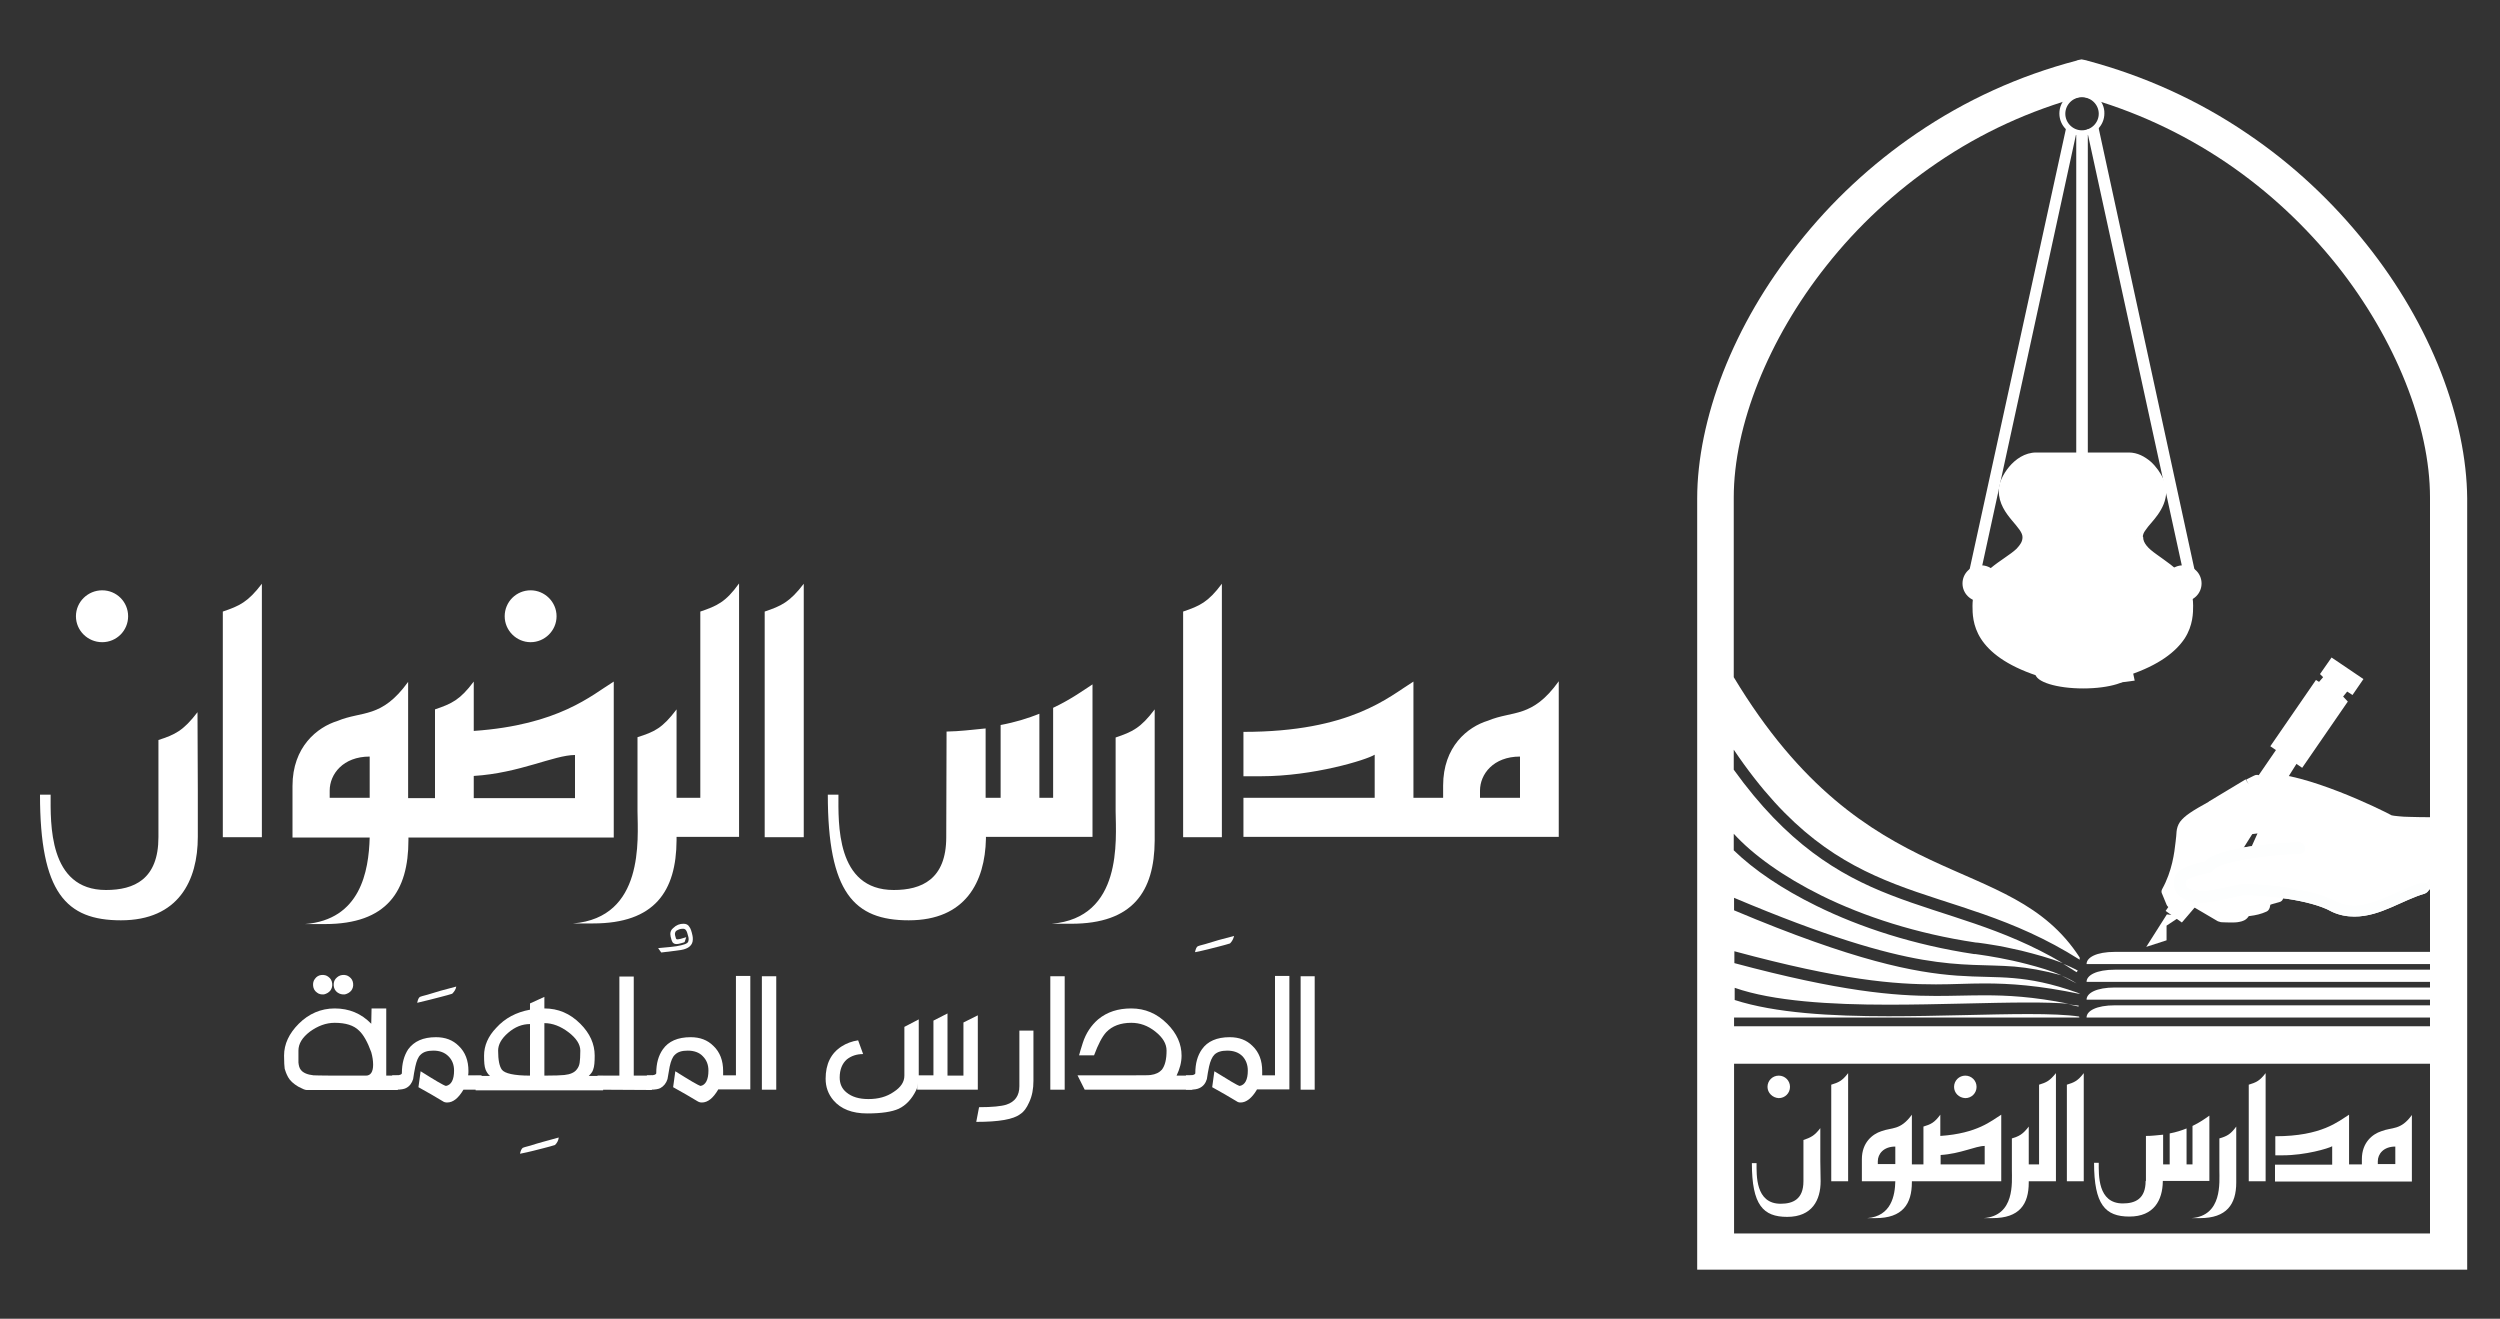 <?xml version="1.0" encoding="utf-8"?>
<!-- Generator: Adobe Illustrator 23.0.2, SVG Export Plug-In . SVG Version: 6.00 Build 0)  -->
<svg version="1.1" id="Layer_1" xmlns="http://www.w3.org/2000/svg" xmlns:xlink="http://www.w3.org/1999/xlink" x="0px" y="0px"
	 viewBox="0 0 800 422" style="enable-background:new 0 0 800 422;" xml:space="preserve">
<rect x="0" y="0" width="800" height="422" fill="#333333" stroke="none"/>
<style type="text/css">
	.st0{fill:#FFFFFF;}
	.st1{fill:#666769;}
	.st2{fill:#808285;}
	.st3{fill:#FDFEFE;}
</style>
<g>
	<g>
		<g>
			<path class="st0" d="M719.6,251l-11.8,7.1c-10.7,6-9.2,6.2-9.8,11.4c-0.4,3.5-1.2,9.6-4.5,15.8l1.4,3.4l3.4,0.2l9.9-13l-0.4-7.3
				l8.6-3.2l5.7-15.7L719.6,251z"/>
			<path class="st0" d="M719.6,251l-1-1.6l-11.8,7.1l1,1.6l-0.9-1.6c-5.4,3-7.8,4.5-9.3,6.5c-0.7,1-1,2.1-1.1,3.1
				c-0.1,1-0.1,1.9-0.3,3.2v0c-0.4,3.6-1.1,9.4-4.3,15.2c-0.3,0.5-0.3,1.1,0,1.6l1.4,3.4c0.2,0.6,0.9,1.1,1.6,1.1l3.3,0.3
				c0.6,0,1.3-0.3,1.6-0.8l10-13c0.3-0.3,0.4-0.8,0.4-1.2l-0.4-6l7.3-2.7c0.5-0.2,0.9-0.6,1.1-1.1l5.7-15.7c0.3-0.7,0-1.5-0.5-2
				c-0.6-0.5-1.4-0.6-2.1-0.2l-2.4,1.2l-0.1,0.1L719.6,251l0.9,1.6l2.4-1.2l-0.9-1.7l-1.7-0.6l-5.4,14.9l-7.8,2.9
				c-0.8,0.3-1.3,1-1.2,1.9l0.4,6.6l-8.9,11.7l-1.2-0.1l-1-2.3l-1.7,0.7l1.6,0.9c3.6-6.5,4.3-12.9,4.8-16.4l0,0
				c0.2-1.4,0.2-2.4,0.3-3.1c0.1-0.5,0.2-0.8,0.3-1.1c0.2-0.5,0.7-1,2-2c1.3-0.9,3.3-2.1,6.3-3.8l0,0l11.8-7.1L719.6,251l0.9,1.6
				L719.6,251z"/>
			<polygon class="st0" points="693.4,292.6 686.8,303 693.3,300.9 693.3,296.2 698,293.1 			"/>
			<polygon class="st0" points="751.1,221.3 752.8,222.4 756.3,217.3 746.1,210.4 742.4,215.7 743.4,216.7 742.1,218.2 741.1,217.6 
				726.5,238.8 736.7,245.7 751.3,224.5 749.8,222.9 			"/>
			<polygon class="st0" points="724.2,288.2 728.9,287 726.6,284.2 726.1,277.9 714.4,283.3 			"/>
			<path class="st0" d="M724.2,288.2l0.4,1.8l4.7-1.3c0.6-0.1,1.2-0.6,1.3-1.2c0.2-0.6,0-1.3-0.3-1.7l-1.9-2.4l-0.4-5.7
				c-0.1-0.6-0.4-1.1-0.9-1.5c-0.5-0.3-1.2-0.3-1.7-0.1l-11.7,5.4c-0.6,0.3-1.1,0.9-1.1,1.7c0,0.7,0.4,1.3,1,1.7l9.8,4.9
				c0.4,0.2,0.9,0.3,1.3,0.1L724.2,288.2l0.8-1.6l-6.4-3.2l5.8-2.7l0.3,3.6c0,0.4,0.2,0.7,0.4,1l0.5,0.6l-2,0.5L724.2,288.2l0.8-1.6
				L724.2,288.2z"/>
			<path class="st0" d="M724.9,282.8c1,2.1-0.4,7.3-0.4,7.3c-2.6,1.3-7.4,1.6-7.4,1.6l-9.9-7l7.2-6.2L724.9,282.8z"/>
			<path class="st0" d="M724.9,282.8l-1.7,0.8c0,0.1,0.2,0.7,0.2,1.3c0,1-0.2,2.2-0.3,3.1c-0.1,0.5-0.2,0.9-0.2,1.2l-0.1,0.4
				l1.8,0.4l-0.8-1.6c-0.9,0.5-2.7,0.9-4.1,1.1c-0.7,0.1-1.4,0.2-1.8,0.2c-0.5,0-0.7,0.1-0.7,0.1l0.1,1.8l1.1-1.5l-8-5.6l4.6-3.9
				l9.4,3.9L724.9,282.8l-1.7,0.8L724.9,282.8l0.7-1.7l-10.5-4.3c-0.7-0.3-1.4-0.2-1.9,0.3l-7.3,6.2c-0.5,0.3-0.7,0.9-0.6,1.5
				c0,0.6,0.3,1.1,0.8,1.4l9.9,6.9c0.4,0.2,0.8,0.4,1.2,0.3c0,0,1.3-0.1,2.9-0.3c1.6-0.2,3.5-0.6,5.2-1.4c0.5-0.2,0.8-0.7,1-1.2
				c0-0.1,0.8-3,0.8-5.6c0-1-0.1-1.9-0.5-2.9c-0.2-0.4-0.5-0.7-1-0.9L724.9,282.8z"/>
			<path class="st0" d="M723.2,286.6c-1.3,1-2.4,2.8-2.1,4.3"/>
			<path class="st0" d="M722,285.1c-1.5,1.2-2.8,3-2.9,5.3l0,0.8c0.2,1,1.1,1.7,2.2,1.5c1-0.2,1.7-1.1,1.5-2.1l0-0.2
				c-0.1-0.6,0.7-1.9,1.4-2.4c0.8-0.7,1-1.8,0.3-2.6C724,284.6,722.9,284.5,722,285.1z"/>
			<path class="st0" d="M716.5,283.5c4.8,2.4,2.1,8,1.4,8.8c-1,1.6-5.9,1-7.2,1l-9.8-5.7l3.2-7.1L716.5,283.5z"/>
			<path class="st0" d="M716.5,283.5l-0.8,1.7c0.7,0.4,1.1,0.8,1.3,1.2c0.3,0.4,0.4,1,0.4,1.5c0,0.7-0.2,1.5-0.4,2.1l-0.3,0.8
				l-0.2,0.2l0,0.1l0.2,0.1l-0.2-0.1v0l0.2,0.1l-0.2-0.1l-0.2,0.2l0.5,0.3l-0.4-0.4l-0.1,0.2l0.5,0.3l-0.4-0.4l0.1,0.1l-0.1-0.1l0,0
				l0.1,0.1l-0.1-0.1c0,0-0.4,0.2-0.9,0.2c-0.5,0.1-1.2,0.1-1.9,0.1c-1.2,0-2.3-0.1-3-0.1v1.8l0.9-1.6l-8.3-4.9l1.9-4.2l10.8,2.6
				L716.5,283.5l-0.8,1.7L716.5,283.5l0.4-1.8l-12.4-3c-0.9-0.2-1.8,0.2-2.1,1l-3.2,7.1c-0.4,0.9-0.1,1.8,0.8,2.3l9.7,5.7l1,0.3
				c0.4,0,1.6,0.1,3,0.1c1,0,2,0,2.9-0.2c1-0.2,2.1-0.5,2.9-1.7l-1.6-1l1.4,1.2c0.3-0.3,0.4-0.5,0.6-0.9c0.6-1,1.2-2.7,1.2-4.7
				c0-1-0.2-2.2-0.8-3.3c-0.6-1.1-1.6-2.1-3-2.7l-0.4-0.1L716.5,283.5z"/>
			<path class="st0" d="M782.8,276l-5.1-12.6c-3.1,0-10.7,0-12.9-0.6c-4.5-2.5-27.5-13.4-40.2-13.4l-5.7,16l6.5-0.9l-3.6,7.9
				c-7,0.9-14.2,2.5-15.4,4.9c-1.1,0-8.5,1.7-8.8,3.7c0,0-1.5,3.7,2.6,5.1c4.5,1.5,6.4,0.6,16.6-1.5c2.8-0.4,21.6,0.7,30.1,5.5
				c10.1,4.4,19.3-3.4,28.3-6l6.6-7.1l-1-0.4L782.8,276z"/>
			<path class="st0" d="M782.8,276l1.7-0.7l-5.1-12.6c-0.3-0.7-0.9-1.2-1.7-1.2c-1.5,0-4.2,0-6.7-0.1c-1.3,0-2.5-0.1-3.5-0.2
				c-1-0.1-1.9-0.2-2.2-0.3l-0.5,1.8l0.9-1.6c-2.4-1.3-9.3-4.7-17.3-7.8c-8-3.1-17-5.9-23.8-5.9c-0.8,0-1.5,0.5-1.7,1.2l-5.7,16
				c-0.2,0.6-0.1,1.3,0.3,1.8c0.4,0.5,1.1,0.7,1.7,0.7l3.2-0.4l-2.2,4.9l1.7,0.8l-0.2-1.8c-3.6,0.5-7.2,1.1-10.2,2
				c-1.5,0.4-2.8,0.9-3.9,1.5c-1.1,0.6-2.1,1.3-2.7,2.5l1.6,0.8v-1.8c-0.4,0-0.6,0-1,0.1c-1.2,0.2-3.2,0.7-5.1,1.4
				c-0.9,0.4-1.8,0.7-2.6,1.3c-0.4,0.3-0.7,0.5-1.1,0.9c-0.4,0.4-0.7,0.9-0.8,1.6l1.8,0.3l-1.7-0.7c-0.1,0.1-0.4,1-0.4,2.2
				c0,0.8,0.2,1.9,0.8,2.9c0.7,1,1.8,1.9,3.3,2.4h0c1.6,0.6,3.1,0.9,4.7,0.9c3,0,6.2-0.9,12.9-2.3l-0.4-1.8l0.3,1.8
				c0.1-0.1,0.7-0.1,1.4-0.1c2.6,0,7.8,0.3,13.2,1.1c5.4,0.8,11,2.2,14.3,4.1l0.2,0.1c2.4,1.1,4.8,1.5,7.1,1.5c4.3,0,8.2-1.4,11.9-3
				c3.7-1.6,7.3-3.4,10.5-4.3l0.9-0.5l6.6-7.1c0.4-0.4,0.5-1,0.4-1.6c-0.1-0.6-0.5-1.1-1.1-1.3l-1-0.4l-0.7,1.7l0.6,1.8l1.8-0.6
				c0.5-0.2,0.9-0.5,1-1c0.2-0.5,0.3-1,0.1-1.4L782.8,276l-0.6-1.7l-1.9,0.6c-0.7,0.3-1.2,0.9-1.2,1.7c0,0.7,0.4,1.5,1.1,1.7l1,0.4
				l0.7-1.7l-1.4-1.2l-6.6,7.1l1.4,1.3l-0.5-1.8c-3.8,1.1-7.4,3-11,4.5c-3.6,1.5-7.1,2.8-10.4,2.8c-1.8,0-3.7-0.4-5.6-1.2l-0.8,1.7
				l1-1.6c-4.1-2.3-9.9-3.7-15.5-4.6c-5.6-0.9-10.9-1.2-13.8-1.2c-0.8,0-1.4,0-1.9,0.1l-0.1,0c-6.7,1.4-9.9,2.2-12.1,2.2
				c-1.2,0-2.1-0.2-3.5-0.6h0c-0.9-0.3-1.2-0.6-1.4-0.9c-0.2-0.3-0.3-0.6-0.3-0.9l0.1-0.7l0-0.2l0,0l0.1-0.4l-0.8-0.1l0.7,0.4
				l0.1-0.3l-0.8-0.1l0.7,0.4l-0.2-0.2l0.2,0.2v0l-0.2-0.2l0.2,0.2l0.3-0.2c0.7-0.5,2.3-1.1,3.8-1.5c0.7-0.2,1.4-0.4,2-0.5l0.7-0.2
				h0.2l0.1,0l0-0.2v0.2h0l0-0.2v0.2c0.7,0,1.4-0.4,1.7-1c0,0,0.4-0.5,1.2-0.8c1.1-0.6,3-1.3,5.3-1.8c2.3-0.5,4.8-1,7.4-1.3
				c0.6-0.1,1.2-0.5,1.5-1.1l3.6-7.9c0.2-0.6,0.2-1.3-0.2-1.9c-0.4-0.5-1-0.8-1.7-0.7l-3.5,0.5l4.6-13.1l-1.7-0.6v1.8
				c5.9,0,14.7,2.6,22.5,5.6c7.8,3,14.6,6.3,16.8,7.6l0.5,0.2c0.8,0.2,1.7,0.3,2.9,0.4c3.3,0.3,8.2,0.2,10.5,0.2v-1.8l-1.7,0.7
				l5.1,12.6L782.8,276l-0.6-1.7L782.8,276z"/>
			<path class="st0" d="M716.8,285.9l-3.6-0.7c-0.9-0.2-1.9,0.4-2.2,1.3l-1.1,3.9c-0.3,1,0.3,2,1.3,2.3c1,0.3,2-0.3,2.3-1.3l0.7-2.3
				l1.8,0.4c1,0.2,2-0.4,2.2-1.4C718.4,287,717.8,286.1,716.8,285.9z"/>
			<path class="st1" d="M706.7,277.6l1.7,4.6c0,0-5.3,2.2-6.9,2.1l-2.3-3.2"/>
			<path class="st2" d="M705,278.3l1.7,4.6l1.7-0.6l-0.7-1.7c0,0-0.3,0.1-0.8,0.3c-0.7,0.3-1.9,0.7-2.9,1c-0.5,0.2-1.1,0.3-1.5,0.4
				c-0.4,0.1-0.8,0.1-0.8,0.1v0.1l0-0.1h0v0.1l0-0.1l-0.1,1.9l1.5-1l-2.3-3.2c-0.6-0.8-1.7-1.1-2.6-0.5c-0.9,0.6-1,1.7-0.5,2.6
				l2.3,3.2c0.3,0.4,0.8,0.7,1.3,0.8l0.3,0c0.8,0,1.5-0.2,2.3-0.4c2.3-0.7,5.1-1.9,5.1-1.9c1-0.4,1.4-1.4,1.1-2.3l-1.7-4.6
				c-0.3-1-1.4-1.4-2.4-1.1C705.2,276.2,704.7,277.3,705,278.3z"/>
			<polygon class="st0" points="716,274.4 698.2,295.2 693,291.5 729,239 735.4,243.6 			"/>
			<path class="st0" d="M735.6,271.3c-4.3,0-26.9,1.7-29.2,6.1c-1.1,0-8.5,1.7-8.8,3.7c0,0-1.5,3.7,2.6,5.1
				c4.5,1.5,6.4,0.6,16.6-1.5c2.8-0.4,21.6,0.7,30.1,5.5c10.1,4.4,19.3-3.4,28.3-6"/>
			<path class="st3" d="M735.6,269.5c-2.3,0-9,0.4-15.6,1.4c-3.3,0.5-6.6,1.1-9.2,2c-1.3,0.4-2.5,0.9-3.5,1.4
				c-1,0.6-1.9,1.3-2.4,2.3l1.6,0.8v-1.8c-0.4,0-0.6,0-1,0.1c-1.2,0.2-3.2,0.7-5.1,1.4c-0.9,0.4-1.8,0.7-2.6,1.3
				c-0.4,0.3-0.7,0.5-1.1,0.9c-0.4,0.4-0.7,0.9-0.8,1.6l1.8,0.3l-1.7-0.7c-0.1,0.1-0.4,1-0.4,2.2c0,0.8,0.2,1.9,0.8,2.9
				c0.7,1,1.8,1.9,3.3,2.4h0c1.6,0.6,3.1,0.9,4.7,0.9c3,0,6.2-0.9,12.9-2.3l-0.4-1.8l0.3,1.8c0.1-0.1,0.7-0.1,1.4-0.1
				c2.6,0,7.8,0.3,13.2,1.1c5.4,0.8,11,2.2,14.3,4.1l0.2,0.1c2.4,1.1,4.8,1.5,7.1,1.5c4.3,0,8.2-1.4,11.9-3
				c3.7-1.6,7.3-3.4,10.5-4.3c1-0.3,1.6-1.3,1.3-2.3c-0.3-1-1.3-1.5-2.3-1.2c-3.8,1.1-7.4,3-11,4.5c-3.6,1.5-7.1,2.8-10.4,2.8
				c-1.8,0-3.7-0.4-5.6-1.2l-0.8,1.7l1-1.6c-4.1-2.3-9.9-3.7-15.5-4.6c-5.6-0.9-10.9-1.2-13.8-1.2c-0.8,0-1.4,0-1.9,0.1l-0.1,0
				c-6.7,1.4-9.9,2.2-12.1,2.2c-1.2,0-2.1-0.2-3.5-0.6h0c-0.9-0.3-1.2-0.6-1.4-0.9c-0.2-0.3-0.3-0.6-0.3-0.9l0.1-0.7l0-0.2l0,0
				l0.1-0.4l-0.8-0.1l0.7,0.4l0.1-0.3l-0.8-0.1l0.7,0.4l-0.2-0.2l0.2,0.2v0l-0.2-0.2l0.2,0.2l0.3-0.2c0.7-0.5,2.3-1.1,3.8-1.5
				c0.7-0.2,1.4-0.4,2-0.5l0.7-0.2h0.2l0.1,0l0-0.2v0.2h0l0-0.2v0.2c0.7,0,1.4-0.4,1.7-1c0,0,0.3-0.4,1-0.8c1.2-0.7,3.3-1.4,5.8-1.9
				c7.4-1.7,18.2-2.5,20.7-2.4c1,0,1.9-0.8,1.9-1.8C737.5,270.3,736.7,269.5,735.6,269.5z"/>
			<path class="st0" d="M586,347.1V378h5.4v-34.6C589.5,345.9,588.3,346.4,586,347.1"/>
			<path class="st0" d="M661.4,347.1V378h5.4v-34.6C664.9,345.9,663.7,346.4,661.4,347.1"/>
			<path class="st0" d="M565.6,347.8c0-2,1.6-3.6,3.6-3.6c2,0,3.6,1.6,3.6,3.6c0,2-1.6,3.6-3.6,3.6
				C567.2,351.3,565.6,349.7,565.6,347.8"/>
			<path class="st0" d="M625.3,347.8c0-2,1.6-3.6,3.6-3.6c2,0,3.6,1.6,3.6,3.6c0,2-1.6,3.6-3.6,3.6
				C626.8,351.3,625.3,349.7,625.3,347.8"/>
			<path class="st0" d="M582.5,371.6L582.5,371.6l0-10.6c-1.9,2.5-3.1,3-5.4,3.8V378v0l0,0c0,5.8-3.4,7.2-7.3,7.2
				c-8.1,0-7.7-9.2-7.7-13h-1.5c0,13.4,3.6,17.2,11.3,17.2c8,0,10.7-5.4,10.7-11.4L582.5,371.6z"/>
			<path class="st0" d="M652.5,347.1v25.5h-3.3v-12.1c-1.9,2.5-3.1,3.1-5.4,3.8v10.1c0,4,1,14.6-9,15.4h0h2.8
				c8.6,0,11.6-4.4,11.6-11.4h0V378h8.7v-34.6C655.9,345.9,654.8,346.4,652.5,347.1"/>
			<path class="st0" d="M640.4,378v-21.3c-3.1,1.9-7.6,6-19.5,6.8v-6.8c-1.9,2.6-3.1,3.1-5.4,3.8v12.1h-3.7v-15.9
				c-3.7,5.1-6.4,4-9.8,5.3c-2.8,0.9-6.2,3.6-6.2,8.9l0,7.1h10.7c-0.1,4.6-1.3,11.2-9,11.8h-0.1h2.8c8.6,0,11.6-4.5,11.6-11.5V378
				H640.4z M621,369.6c6.4-0.4,11.2-2.9,14.1-2.9v5.9H621V369.6z M600.9,371.6c0-2.3,1.8-4.7,5.6-4.7v5.6h-5.6V371.6z"/>
			<path class="st0" d="M719.6,347.1V378h5.4v-34.6C723.1,345.9,721.9,346.4,719.6,347.1"/>
			<path class="st0" d="M762,362c-2.8,0.9-6.2,3.6-6.2,8.9v1.7h-4.1v-15.9c-3.4,2.1-8.7,6.9-23.6,6.9v6.1h2.4
				c7.2,0,14.6-2.2,15.8-2.9v5.9H728v5.4h43.8v-21.3C768.2,361.8,765.5,360.6,762,362 M760.9,372.6v-1c0-2.3,1.8-4.7,5.6-4.7v5.6
				H760.9z"/>
			<path class="st0" d="M710.2,364.3v10.1c0,4,1,14.6-8.9,15.4h-0.1h2.8c8.5,0,11.6-4.4,11.6-11.4V378v-17.5
				C713.7,363.1,712.5,363.6,710.2,364.3"/>
			<path class="st0" d="M701.6,360.3v12.3h-1.9v-11.5c-1.5,0.6-3.3,1.2-5.4,1.6v9.9h-2.1v-9.5c-2.3,0.2-3.5,0.4-5.5,0.4l0,14.4h-0.1
				v0l0,0c0,5.8-3.4,7.2-7.3,7.2c-8.1,0-7.7-9.2-7.7-13h-1.5c0,13.4,3.6,17.2,11.3,17.2c7.9,0,10.6-5.3,10.7-11.2v-0.1V378l0-0.1
				H707v-20.9C705.6,358,703.9,359.2,701.6,360.3"/>
			<g>
				<path class="st0" d="M664.9,310.6c-1.4-0.8-3-1.5-4.7-2.2c1.4,0.9,2.9,1.8,4.3,2.7L664.9,310.6z"/>
				<path class="st0" d="M659.7,312.2c1.9,0.8,3.5,1.6,4.8,2.5"/>
				<path class="st0" d="M665.2,321.8c-1.1-0.1-2.2-0.3-3.4-0.4c1.1,0.2,2.1,0.4,3.3,0.7L665.2,321.8z"/>
			</g>
			<path class="st0" d="M781.1,119.1c-5.6-14.3-13.6-28.1-23.8-40.9c-10.9-13.7-23.6-25.6-38.1-35.4c-15.7-10.7-33-18.5-51.3-23.4
				l-0.3-0.1l-1.5-0.3l-1,0.2l-0.4,0.1l-0.2,0.1C646.2,24.2,629,32,613.3,42.7c-14.4,9.8-27.2,21.7-38,35.4
				C565,91,557,104.8,551.4,119.1c-5.4,13.9-8.3,27.9-8.3,40.4v246.8h246.4V159.5C789.4,146.9,786.5,133,781.1,119.1z M664.9,317.7
				c-8.7-3.1-14.9-4.2-20.6-4.7c-5.7-0.5-11.1-0.3-18.1-0.8c-13.5-1-32.6-4.6-71.3-20.9v-4c29.6,12.5,47.6,17.6,60.3,19.8
				c12.8,2.2,20.3,1.5,29.4,2.2c4.5,0.4,9.2,1.2,15.1,2.8c-3.2-1.4-7.2-2.6-11.1-3.6c-6.1-1.6-12.2-2.6-15.1-3
				c-0.8-0.1-1.4-0.2-1.4-0.2h-0.2l-0.2,0c-19.2-2.9-36.4-8.5-50.4-15.4c-11-5.4-20-11.5-26.5-17.8v-5.3
				c6.1,6.7,15.8,13.7,28.1,19.8c13.6,6.7,30.5,12.2,49.3,15c0.5,0,1,0.1,1.8,0.2c0.9,0.1,2,0.3,3.3,0.5c2.7,0.4,6,1.1,9.5,1.9
				c4.4,1.1,9.2,2.4,13.3,4c-19.6-11.6-37.4-14.9-55.1-21.8c-16.8-6.5-33.3-16.6-50.2-40.1v-6.4c17.6,26.1,34.2,36.2,51.6,43
				c18.2,7.1,37.5,10.5,59.1,24.2v-0.7c-22.5-34.8-67.9-18.6-110.7-89.7v-57.5c0-23,11.1-50.8,29.6-74.1
				c10.1-12.8,22.1-23.9,35.5-33c14.2-9.7,29.8-16.8,46.3-21.3c16.5,4.5,32.1,11.7,46.3,21.3c13.4,9.1,25.3,20.2,35.5,33
				c18.5,23.4,29.6,51.1,29.6,74.1v145.4H676.8c-6,0-9.1,1.8-9.1,3.9h109.9v1.8H676.8c-6,0-9.1,1.8-9.1,3.9h109.9v1.8H676.8
				c-6,0-9.1,1.8-9.1,3.9h109.9v1.8H676.8c-6,0-9.1,1.8-9.1,3.9h109.9v2.8H554.9v-2.8h110.7l-0.4-0.1l0.2-0.2
				c-4-0.6-9.6-0.8-16.3-0.8c-12.6,0-28.7,0.7-44.8,0.7c-18.2,0-36.2-1-49.2-5.2v-3.9c12.3,4.3,30.7,5.4,49.2,5.4
				c16,0,32.1-0.7,44.8-0.7c4.9,0,9.3,0.1,12.9,0.4c-11.6-2.3-19.6-2.7-27-2.7c-5.1,0-10,0.2-15.5,0.2c-13.4,0-30.5-1.4-64.5-10.5
				v-3.8c34.4,9.3,51.2,10.6,64.5,10.6c5.4,0,10.3-0.3,15.5-0.3c8.2,0,17.3,0.6,30.7,3.4 M554.9,394.7v-54.3h222.7v54.3H554.9z"/>
			<path class="st1" d="M663.2,172.8c1.3-0.1,2.6-0.2,2.6,0.2c0.1,0.4,0.1-0.1,0.1,0.2c0,0.3-1.9,0-2.3,0l0.7,0.9
				c1.4-0.2,3.5-0.1,5.1-1.3c0,0-0.2-0.3-0.2-0.8h-6L663.2,172.8"/>
			<path class="st0" d="M629.9,186.7c0-2.2,1.8-4,4-4c2.2,0,4,1.8,4,4c0,2.2-1.8,4-4,4C631.6,190.7,629.9,188.9,629.9,186.7"/>
			<path class="st0" d="M629.9,186.7h1.9c0-1.2,1-2.2,2.2-2.2c1.2,0,2.1,1,2.1,2.2c0,1.2-1,2.2-2.1,2.2c-1.2,0-2.2-1-2.2-2.2H629.9
				H628c0,3.2,2.6,5.8,5.9,5.8c3.2,0,5.9-2.6,5.9-5.8c0-3.2-2.6-5.8-5.9-5.8c-3.3,0-5.9,2.6-5.9,5.8H629.9z"/>
			<polyline class="st0" points="661.3,40.3 630.1,183 633.7,183.8 664.4,42.7 			"/>
			<path class="st0" d="M702.6,186.7c0-2.2-1.8-4-4-4c-2.2,0-4.1,1.8-4.1,4c0,2.2,1.9,4,4.1,4C700.8,190.7,702.6,188.9,702.6,186.7"
				/>
			<path class="st0" d="M702.6,186.7h1.9c0-3.2-2.6-5.8-5.9-5.8c-3.3,0-5.9,2.6-5.9,5.8c0,3.2,2.7,5.8,5.9,5.8
				c3.3,0,5.9-2.6,5.9-5.8H702.6h-1.8c0,1.2-1,2.2-2.2,2.2c-1.2,0-2.2-1-2.2-2.2c0-1.2,1-2.2,2.2-2.2c1.2,0,2.2,1,2.2,2.2H702.6z"/>
			<polyline class="st0" points="667.8,41.5 698.8,183.8 702.4,183 671.5,40.7 			"/>
			<rect x="664.4" y="42.7" class="st0" width="3.7" height="105.4"/>
			<g>
				<path class="st0" d="M666.2,29.2c-4,0-7.2,3.2-7.2,7.1c0,4,3.2,7.1,7.2,7.1c4,0,7.2-3.2,7.2-7.1
					C673.5,32.4,670.2,29.2,666.2,29.2z M666.2,41.7c-2.9,0-5.3-2.4-5.3-5.3c0-2.9,2.4-5.3,5.3-5.3c3,0,5.4,2.4,5.4,5.3
					C671.6,39.3,669.2,41.7,666.2,41.7z"/>
			</g>
			<path class="st0" d="M683.8,171.9c0-4.7,7.5-7.7,7.5-14.8c0-3.4-4.5-10.4-10.2-10.4h-29.6c-5.7,0-10.2,7.1-10.2,10.4
				c0,7.1,7.5,10.1,7.5,14.8c0,8.1-16,8.8-16,21.9c0,4.4,0,14.1,19.4,20.5l16,3.4l12.5-1.6l-0.4-1.8c19.4-6.4,19.4-16.2,19.4-20.5
				C699.8,180.7,683.8,180,683.8,171.9"/>
			<path class="st0" d="M683.8,171.9h1.9c0-0.7,0.2-1.4,0.9-2.3c0.9-1.4,2.5-2.9,3.9-4.9c1.4-2,2.7-4.5,2.7-7.6
				c0-1.2-0.4-2.5-0.9-3.8c-0.9-1.9-2.3-4-4.1-5.6c-1.9-1.6-4.2-2.9-7-2.9h-29.6c-3.7,0-6.7,2.2-8.7,4.6c-1,1.2-1.8,2.5-2.4,3.8
				c-0.6,1.3-0.9,2.6-0.9,3.8c0,4.2,2.3,7.2,4.2,9.5c1,1.1,1.8,2.2,2.5,3.1c0.6,0.9,0.9,1.6,0.9,2.3c0,1.4-0.7,2.4-1.9,3.7
				c-2,1.9-5.3,3.7-8.4,6.3c-1.5,1.3-3,2.9-4,4.9c-1.1,2-1.7,4.3-1.7,7.1c0,2.2,0,6.3,2.7,10.5c2.7,4.2,8,8.5,17.9,11.8l0.1,0
				l16.4,3.5l14.8-1.9l-0.8-3.8l-1.8,0.4l0.6,1.7c9.9-3.3,15.2-7.6,18-11.8c2.7-4.2,2.7-8.3,2.7-10.5c0-3.7-1.1-6.6-2.9-8.9
				c-2.6-3.4-6.1-5.5-8.8-7.5c-1.4-1-2.5-1.9-3.2-2.8c-0.7-0.9-1.1-1.7-1.1-2.8H683.8h-1.9c0,2.7,1.4,4.8,3.1,6.3
				c2.6,2.4,5.9,4.1,8.5,6.4c2.6,2.3,4.4,4.8,4.5,9.2c0,2.1,0,5.2-2.2,8.5c-2.1,3.3-6.5,7.1-16,10.3l-1.6,0.5l0.3,1.4l-10.2,1.3
				l-15.7-3.3l-0.4,1.8l0.6-1.8c-9.5-3.1-13.9-6.9-16-10.3c-2.1-3.3-2.1-6.4-2.1-8.5c0-2.9,0.9-5,2.1-6.8c2-2.6,5.1-4.6,8-6.6
				c1.5-1,2.8-2.1,4-3.4c1.1-1.4,1.9-3.1,1.9-5.1c0-1.7-0.7-3.1-1.5-4.3c-1.2-1.8-2.8-3.4-4-5c-1.2-1.7-2-3.3-2-5.5
				c0-0.4,0.2-1.3,0.6-2.3c0.7-1.5,1.8-3.1,3.3-4.3c1.4-1.2,2.9-2,4.5-2H681c2.1,0,4.2,1.4,5.9,3.3c0.8,0.9,1.5,2,1.9,3
				c0.5,1,0.6,1.9,0.6,2.3c0,2.8-1.5,4.9-3.3,7.1c-0.9,1.1-1.9,2.2-2.7,3.4c-0.8,1.2-1.5,2.6-1.5,4.3H683.8z"/>
			<path class="st0" d="M677.5,178.5L677.5,178.5l0.1,0.9c0.6-0.5,0.6-1.4-0.1-1.8L677.5,178.5"/>
			<path class="st0" d="M677.7,179.4c0.4,1.8,2,3,3.5,4.2c1.8,1.4,3.5,2.8,3.5,4.9c0,2.4-0.4,2.6-2.1,3l-0.4,0.6l0.6,0.3
				c2.2-0.5,2.8-1.3,2.8-3.9c0-2.7-2.1-4.3-3.8-5.7c-1.6-1.3-3.2-2.5-3.2-4.4v-0.1c-0.1-0.7,0.1-1.8,2.3-3.1l0.2-0.7l-0.7-0.2
				c-1.7,1-2.6,2.1-2.8,3.2C678.3,178,678.2,178.9,677.7,179.4"/>
			<path class="st0" d="M676.5,187.7L676.5,187.7c0.1,1.2-0.7,3.7-2.4,4.4l-0.1,0.1c-3.9-0.2-7.2-0.3-7.7-0.3l-0.5,0.5l0.5,0.5
				c1.7,0,14,0.4,18.3,1.3l0.6-0.4l-0.4-0.6c-2.1-0.5-5.7-0.8-9.1-1c1.2-1.1,1.8-2.9,1.8-4.1l-0.1-0.9c-0.1-2.1-1.4-3.7-2.5-5.1
				c-1-1.2-1.8-2.4-1.9-3.6c0,0,0-2.2,1.8-3.1l0.3-0.5l-0.1-0.2l-0.7-0.2c-1.8,1-2.3,3-2.3,4c0,1.6,1,2.9,2.1,4.2
				C675.4,184.2,676.5,185.7,676.5,187.7"/>
			<path class="st0" d="M670.6,179.9c0.9,0,1.9-2.7,0.2-2.7C669.6,177.1,668.4,179.7,670.6,179.9"/>
			<path class="st0" d="M676.7,179.7c0.4,0,0.8-0.2,1-0.3l-0.1-0.9v0.1l0.1-0.9c-0.3-0.1-0.6-0.2-1-0.2
				C674.6,177.4,674.3,179.7,676.7,179.7"/>
			<path class="st0" d="M690,189.4c2.1,0.2,1.7-2.7-0.4-2.7C687.7,186.7,687.9,189.2,690,189.4"/>
			<path class="st0" d="M677.6,187.7l0,0.3v0.1c0.2,0.3,0.9,0.6,1.9,0.6c3.3,0.2,1.2-1.8-0.8-2.1c-0.5,0-0.9,0.3-1.2,0.6
				L677.6,187.7L677.6,187.7"/>
			<path class="st0" d="M672.5,188.7c1.5-0.9-0.5-3.4-2-2.4C669.2,187.2,670.4,190,672.5,188.7"/>
			<path class="st0" d="M699.5,191.8l-2.3-5.9c-4.3-5.7-12.6-7.7-13.3-13.2l-0.1-0.1l-0.3-4c0,0-1.7-2.5-2.8-2.5
				c-1.4,0-3.1,1.4-2.7,3.1h-1.1c0.5-1.5-0.7-3.5-1.8-3.5c-2-0.4-3.8,2.7-3.5,4.5h-1.7c1.3-1.3,0.7-5.3-0.6-5.3
				c-3.7,0.2-3.8,3.7-3,5l-1.9-0.1c1.7-2,0.7-4.5-0.7-4.5c-1.6-0.7-4.2,1.3-4.2,3.1c0,0-1.3-0.3-2.2-0.3c0-4.2-3.9-2-3.3-3.8
				c-0.1-1,10.9-0.4,10.9-0.4c0.9-0.4,1.3-1.8,0.7-2.7c3.1,0.5,2.2,2.8,2.2,2.8c4.4-0.4,16.3,0.6,17.7,1.5l0.2-0.6
				c-2.8-0.4-5.5-1-5.5-1c3.7-4.7,4.4-2.8,4.4-1.4l2,0.2l0.4-0.9c0,0-0.9-2.7-2.6-2.5c-1.7,0-2.8,1.1-3.1,2.1
				c-0.1,0.6-1.8,0.3-1.8,0.3c0.3-0.9-0.3-2.2-1.8-2.2c-2.6,0.4-2.6,2.7-1.7,3.6c-3.1,1.1-3-0.3-3-0.3c2.8-1.8,1.1-4-0.3-4
				c-1-0.2-3.7,0.9-2.1,3.4h-1.2c-1.3-1.8-5.2-2.5-5.9-1.8c-0.6-1.3-4.8-1.8-6.8-2.3c-1.3-0.3-0.9-0.8-0.9-0.8l26.1-0.2
				c0.4,0.7,2,1.6,3.2-0.2h1.4c-0.4,1.4,2,2,3.1,1.3l-0.9-2.5c-4.1,0.9-10.7,0.2-10.7,0.2l2.5,1.3l-9.1-0.9l3.3-0.6h-18.4l1.8-1.4
				l-4.8-0.7l2.8-0.9l-2.2-0.7l7.9-0.7l-2.5-1.4l3.2-0.5l-2.4-0.7l12.7-0.2l0.4-1.3l0-0.1h-21.9c-5.7,0-10.2,7.1-10.2,10.4
				c0,7.1,7.5,10.1,7.5,14.8c0,8.1-16,8.8-16,21.9c0,4.4,0,14,19.1,20.5c-0.3,0.2-0.4,0.5-0.4,0.8c0,2.7,6.9,4.8,15.3,4.8
				c8.5,0,15.3-2.1,15.3-4.8c0-0.5-0.2-0.9-0.7-1.1c11.8-4.1,16.1-9.5,17.6-14l-0.3-0.2L699.5,191.8z M659.5,160.2l2.9,0.2l-1.8,2.2
				h-3.1L659.5,160.2z M681.8,172.6c-1,0-0.7-1.1,0-1.1C682.9,171.7,682.8,172.6,681.8,172.6 M680.6,167.4c2.4,1.2,0.4,2.9-0.8,2.9
				C678.4,169.8,679.4,167.3,680.6,167.4 M674.4,167c1.7,0.3,1.8,2.7-0.5,2.7C671.4,169.6,673.2,166.8,674.4,167 M668.6,166.6
				c1.6,0.2,0.8,3.3-0.6,3.1C666.2,169.5,666.9,166.4,668.6,166.6 M671.5,171c-0.6,1.4-6.3,0.7-6.9,0.3
				C665.7,170.9,670.1,170.7,671.5,171 M662.8,166.7c2.2,0.5,1.4,3-0.8,2C659.8,168,661.6,166.5,662.8,166.7 M657.7,183.5
				c0.6,0,2.2,0.3,2.1,0.9l-6,0.1C653.8,184.5,655.5,183.3,657.7,183.5 M655.5,185.4c1.4-0.1,2.6,0.4,3.3,0.8
				c-1.1,0.5-5.8,0.6-6.3,0.5C652.8,186,654.2,185.3,655.5,185.4 M645,187.7c1.7,0.1,1.9,0.8,1.9,0.8l-4-0.1
				C643,187.8,644.1,187.7,645,187.7 M645.3,191.2c-1.4,0-1.1-1.4,0.2-1.3C646.7,189.9,646.7,191.2,645.3,191.2 M642.2,192.7
				c7.9,0.2,4.2-2.5,7.4-2.9c3.4-0.6,2.5,1.4,3.9,1.2c3.2,0,1.4-3.2,3.9-3.2c2.7,0,2.6,3.9,2.6,3.9c-9.3,0.7-15.4,1.8-17.7,1.8
				V192.7z M644.4,198.3c-1.3,0.1-3,0.2-2.9-0.4c-0.1-0.5,2.3-0.8,3.4-0.8l1.4-0.3C646.5,197.9,645.7,198.2,644.4,198.3
				 M648.4,198.5l-0.7-2.2h1.7c0.2-0.6,2.1-0.4,2.1-0.4C651.1,198,648.4,198.5,648.4,198.5 M679.8,213.7c1.4,2.9-9,4.6-8,0.5
				l-0.6-0.5c-5.9-0.3-17.1-0.5-17.2-0.9c-0.1-1.5,11.7-2.5,14.1-2.5c10.4-0.1,14,1.4,14.1,2.2C680.7,212.6,680.1,213.2,679.8,213.7
				 M652.4,198.4c0-0.5,0.6-1.7,1.8-1.6c0.8-0.1,2,0.4,2.1,1.5L652.4,198.4z M671,204.5c3.6,0,1.5-3.8,1.5-3.8h2.7
				c1-0.1,4.2,0.3,4.2,0.3c-0.7,3.4-3.9,2.9-4.8,2.6c-1.7,4.2-3.6,4-4.3,3.9c-0.6-0.1-2.2-1.8-2-2.9c0-2.4,1-3.5,2.5-3.5l0.2,1.8
				C669.6,203.8,670.2,204.5,671,204.5 M676.9,199.8c0-0.9,3-3.3,4.1-3.3c1.1,0,2.8,1,2.9,1.9l-0.6,0.2v1.5c-1,0.8-3.5-0.2-3.5-0.2
				L676.9,199.8z M674.6,198.4c-1.1-0.1-0.7-0.9,0.2-1.3c0,0-1.5-0.4-2.7-0.3c-0.7,0-2.5-1.8-2.5-1.8s3.1-0.4,4.4-0.2
				c0,0,4.4,0.2,4.9,0.5C678.8,196.6,675.7,198.3,674.6,198.4 M670.2,197.5c-3.9-0.1-1.2,1.6-1.2,1.6l-5.2,0.1c0-1.6,2.8-3,4.5-2.9
				C669.5,196.2,670.2,196.9,670.2,197.5 M667.9,208c-0.2,0.6-1.3,0.4-1.6-0.3c-2,0.1-2-0.7-1.6-1.7c0.6-1.4,1.8-1.4,2-0.5
				C666.9,206.6,667.9,208,667.9,208 M659.8,205.6c0,0-0.3,1.6-1.3-0.1c-0.4-1.1,0-4.2,3.9-4.2c1-0.1,2.1,0.5,1.1,0.5
				c-0.9,0-3.7,0.9-3.9,1.5C659.7,204,659,205.2,659.8,205.6 M660.8,198c-2.4-0.1-4.2-1.7-4.2-2.7c2-0.4,7.5-0.3,9.1-0.1
				C665,196.3,661.9,198,660.8,198 M679.9,207.8c-3.2-0.7-1.4-2.2-0.8-1.9c0.1,0.4,0.1,1,1.3,1c0.6-0.5,2.1-1.2,2.1-0.1
				C682.5,207.4,681.3,208,679.9,207.8 M684.4,203.4c-2-0.1-2.1,0.7-1.5,1.2c0,0.6-0.9,0.8-2.5,0.5c-2.4-0.3-1.4-1.5-0.3-0.9
				c0.9,0.3,1.6-0.4,0.9-0.7c-1.1-0.2,0-1.4,1.6-1.4C684.1,202.1,684.6,202.6,684.4,203.4 M686.3,196.1c1.4,0,5.8,0.8,5.5,1.7
				c-1.4,1.4-6,2.3-6.2,1.4c0-0.7,2.3-1.4,1-1.4C683.5,197.7,684.1,195.7,686.3,196.1 M687.9,208.4c-1.7,1.3-2.8,0.4-2.8-0.9
				c-0.1-1.5,2.7-4.2,4.2-3.6c1.6,2.6-2,1.6-2.5,2.5C686.2,208,688.4,207.6,687.9,208.4 M695,204.1c-0.8,1.8-3,2.6-3.9,3.4
				c-1,1-1.9,0.5-1.3-0.3c1.9-1.2,1.8-2.6,1.1-3.4c-0.4-1.2,1.1-0.8,2.4-0.4C694.5,203.1,695.2,203.5,695,204.1 M695.5,202.6
				c-2.7,0-6.4-0.8-6.7-1.8c0-0.9,2.8-1.6,4.3-1.6c1.7,0,3.7,0.9,4,1.5C697,201.7,696.8,202.6,695.5,202.6 M697.2,199.2l-1.5-0.4
				v-1.5l-4.4-1.3c-4-1.1-22.1-2-23.4-2c-1.6,0-14.1,0-23.9,1.8l-0.2-1.3c5-1.7,18.6-1.7,18.6-1.7l-1.1-1.2c-0.8-1.3-0.9-2.7-0.6-4
				l1.7,0.1c0,1,0.8,2.1,2.3,1.4c1.5-0.8,1.2-3.6-1.5-2.7l-0.5,0.4l-1.7,0l0.3-0.9l4.1-0.4l-3.3-1.1c0.2-0.4,0.4-0.6,0.6-0.9
				c1.2,0.1,3,0.1,4.3,0.1c0.6,1.9,1.1,4.1,0.6,6.3l0.9,0.1c0.6-1.9,0.2-4.2-0.3-6.5c0.4-0.1,0.8-0.1,0.9-0.2
				c-0.2-0.1-0.6-0.2-1.1-0.3c-0.3-1.7-0.5-3.3-0.3-4.9c0.3-0.4,0.7-0.7,1.7-0.5c-1.5-0.4-0.4-2.9-0.4-2.9s-2,0.6-2,1.8
				c-2.2-0.2-1.5-1.8-1.5-1.8c0.4-1.3-6.5-1.5-6.5-1.5c4.8-1.1,17.1-0.9,17.1-0.9l-1.8-1.4l4.6,0.2l-0.3,2l5.1,0.5
				c0.4,0.4,0.8,0.9,0.9,1.6c-1,0.3-2.2,1.2-2.1,2.5c-0.2-0.1-0.6-0.1-1.1,0c-1.6,0.6-1.5,3.4,0.9,2.7c0.4-0.1,0.7-0.6,0.9-1.1
				c0.6,1,2.1,2.4,6.7,4.5c1,0.4,5.3,2.5,5.3,6.1c0,0.7-0.3,2.6-1.8,3.4c0.8-0.3,2-0.7,2.6-0.6l-0.5,2.8c0,0-2-1.3-7.4-1.3
				c0,0,5.3,0.7,8.8,2.4C696.8,196.7,697.7,197.7,697.2,199.2 M663.5,179.9c1.2-0.1,2.1-0.2,2.6-0.5c0,1.1,0.3,2.3,0.6,3.4
				c-1.1-0.1-2.3-0.2-3.3-0.2C664.4,181.5,663.5,179.9,663.5,179.9 M697.9,195.7c0.5-2.3-1.2-3.7-1.9-4c1.3-3-0.8-5.6-2.1-6.7
				c-2.8-3-7.7-4-7.9-5c1.2,0,1.6-0.8,2.8-0.9c10.7,6.2,9.9,14.6,9.8,16.6L697.9,195.7z"/>
		</g>
	</g>
</g>
<g>
	<g>
		<g>
			<g>
				<g>
					<path class="st0" d="M71.3,195.7v72.2h12.5v-81.1C79.3,192.7,76.6,193.9,71.3,195.7z"/>
					<path class="st0" d="M244.7,195.7v72.2h12.5v-81.1C252.7,192.7,250,193.9,244.7,195.7z"/>
					<path class="st0" d="M24.3,197.2c0-4.6,3.8-8.3,8.4-8.3c4.6,0,8.3,3.7,8.3,8.3c0,4.6-3.7,8.3-8.3,8.3
						C28.1,205.5,24.3,201.8,24.3,197.2z"/>
					<path class="st0" d="M161.5,197.2c0-4.6,3.7-8.3,8.3-8.3c4.5,0,8.3,3.7,8.3,8.3c0,4.6-3.8,8.3-8.3,8.3
						C165.3,205.5,161.5,201.8,161.5,197.2z"/>
					<path class="st0" d="M63.3,252.9L63.3,252.9l-0.1-25c-4.5,5.9-7.2,7.2-12.5,8.9v31c0,0,0,0.1,0,0.1v0
						c0,13.5-7.8,16.9-16.8,16.9c-18.5,0-17.7-21.6-17.7-30.5h-3.4c0,31.3,8.3,40.2,25.9,40.2c18.4,0,24.6-12.7,24.6-26.7
						L63.3,252.9z"/>
					<path class="st0" d="M224.1,195.7v59.6h-7.6V227c-4.5,6-7.1,7.2-12.5,8.9v23.6l0,0c0.1,9.2,2.2,34.1-20.6,36h-0.1h6.5
						c19.7,0,26.6-10.3,26.7-26.6h0v-1.1h20v-81.1C232.2,192.7,229.4,193.9,224.1,195.7z"/>
					<path class="st0" d="M196.4,267.9v-49.8c-7.1,4.4-17.6,13.9-44.8,15.8v-15.8c-4.4,5.9-7.1,7.1-12.4,8.9v28.4h-8.6v-37.2
						c-8.5,11.8-14.7,9.2-22.6,12.5c-6.5,2-14.4,8.3-14.4,20.8l0,16.5h24.7c-0.3,10.9-3,26.3-20.7,27.7h-0.1h6.5
						c19.8,0,26.7-10.5,26.7-26.9l0,0v-0.8H196.4z M151.6,248.3c14.7-0.9,25.7-6.7,32.4-6.7v13.8h-32.4V248.3z M105.5,253
						c0-5.3,4.3-10.9,12.8-10.9v13.2h-12.8V253z"/>
				</g>
				<g>
					<g>
						<path class="st0" d="M378.6,195.7v72.2h12.4v-81.1C386.6,192.7,383.9,193.9,378.6,195.7z"/>
						<path class="st0" d="M476.2,230.6c-6.6,2-14.4,8.3-14.4,20.8v3.9h-9.5v-37.2c-7.9,4.9-20,16.1-54.4,16.1v14.2h5.6
							c16.7,0,33.7-5.2,36.4-6.9v13.8h-42v12.5h100.9v-49.8C490.3,229.9,484.1,227.3,476.2,230.6z M473.6,255.3V253
							c0-5.3,4.3-10.9,12.8-10.9v13.2H473.6z"/>
						<path class="st0" d="M357,236v23.6l0,0c0.1,9.2,2.3,34.1-20.5,36h-0.2h6.5c19.7,0,26.6-10.3,26.7-26.6l0,0v-1.1V227
							C365,233,362.3,234.2,357,236z"/>
					</g>
					<path class="st0" d="M337,226.5v28.8h-4.4v-26.9c-3.5,1.4-7.6,2.7-12.4,3.6v23.3h-4.8v-22.2c-5.2,0.5-8,0.9-12.5,1l-0.1,33.7
						c0,0,0,0,0,0c0,0,0,0.1,0,0.1v0c0,13.5-7.9,16.9-16.8,16.9c-18.6,0-17.7-21.6-17.7-30.5h-3.4c0,31.3,8.4,40.2,25.9,40.2
						c18.2,0,24.4-12.3,24.7-26.1c0-0.1,0-0.2,0-0.3l0,0c0,0,0-0.1,0-0.2l0-0.1h34.1V219C346.4,221.1,342.5,223.9,337,226.5z"/>
				</g>
			</g>
		</g>
	</g>
	<g>
		<path class="st0" d="M118.9,322.7h4.7v21.5h3.7v4.6H98.1c-0.5,0-1.4-0.4-2.7-1.1c-1.5-0.9-2.6-1.9-3.2-3c-0.6-1.1-0.9-2-1.1-2.7
			c-0.1-0.7-0.2-2.1-0.2-4.2c0-3.7,1.6-7.1,4.7-10.2c3.2-3.2,7.1-4.9,11.5-4.9c4.6,0,8.5,1.6,11.7,4.9L118.9,322.7z M107.1,327.3
			c-2.8,0-5.4,1-7.9,2.8c-2.5,1.9-3.7,3.9-3.7,6.1c0,2.7,0,4,0,3.8c0.1,1,0.3,1.8,0.8,2.4c0.7,0.9,2.1,1.5,4,1.7
			c0.3,0,2.5,0.1,6.4,0.1h10.4c1.5,0,2.3-1.2,2.3-3.5c0-1.2-0.2-2.6-0.6-4c-1.2-3.3-2.5-5.6-3.9-6.9
			C113.2,328.1,110.6,327.3,107.1,327.3z M102.8,312c0.9-0.1,1.7,0.1,2.3,0.6c0.7,0.5,1.1,1.2,1.2,2.1c0.1,0.9-0.1,1.6-0.6,2.3
			c-0.5,0.6-1.2,1-2,1.2c-0.9,0.1-1.7-0.1-2.3-0.6c-0.7-0.5-1.1-1.2-1.2-2.1c-0.1-0.9,0.1-1.7,0.6-2.3
			C101.3,312.5,102,312.1,102.8,312z M109.5,312c0.9-0.1,1.7,0.1,2.3,0.6c0.7,0.5,1.1,1.2,1.2,2.1c0.1,0.9-0.1,1.6-0.6,2.3
			c-0.5,0.6-1.2,1-2,1.2c-0.9,0.1-1.7-0.1-2.4-0.6c-0.7-0.5-1.1-1.2-1.2-2.1c-0.1-0.9,0.1-1.7,0.6-2.3
			C108,312.5,108.7,312.1,109.5,312z"/>
		<path class="st0" d="M144.7,318c-0.9,0.3-2.1,0.6-3.6,1c-2,0.5-4.5,1.2-7.6,1.9c0.2-1,0.5-1.7,0.9-1.9c0.1-0.1,0.9-0.3,2.4-0.7
			c2.5-0.8,5.6-1.7,9.2-2.6C145.9,316.5,145.4,317.3,144.7,318z"/>
		<path class="st0" d="M141.7,352.4c-2.3-1.4-4.9-2.9-7.8-4.5l0.7-5.1c4.6,2.9,7.3,4.5,8.1,4.7c1.7-0.3,2.6-2,2.6-4.9
			c0-1.9-0.6-3.4-1.8-4.6c-1.2-1.2-2.8-1.8-4.8-1.8c-1.9,0-3.2,0.4-4.1,1.3c-0.8,0.7-1.3,2-1.7,3.8c-0.3,1.3-0.5,2.7-0.7,4
			c-0.4,1.3-1.1,2.3-2.3,2.9c-0.6,0.3-1.6,0.5-3.1,0.5h-1.3v-4.6h1.3c1.2,0,1.8-0.3,1.8-0.7c0-3.1,0.7-5.6,2-7.6
			c1.9-2.6,4.8-3.9,8.9-3.9c3,0,5.4,0.9,7.3,2.8c2.1,2,3.1,4.7,3.1,8c0,0.5,0,0.9-0.1,1.4h4.3v4.6h-5.8c-1.6,2.7-3.3,4.1-5.2,4.1
			C142.6,352.8,142.1,352.7,141.7,352.4z"/>
		<path class="st0" d="M177.6,366.4c-0.9,0.3-2.1,0.6-3.6,1c-2,0.5-4.5,1.2-7.6,1.8c0.2-1,0.5-1.6,0.9-1.9c0.1-0.1,0.9-0.3,2.4-0.7
			c2.4-0.8,5.5-1.6,9.1-2.6C178.7,364.9,178.3,365.7,177.6,366.4z"/>
		<path class="st0" d="M169.6,323.1v-2l4.6-2.1v3.7c4.4,0,8.2,1.6,11.5,4.9c3.1,3.1,4.6,6.5,4.6,10.2c0,2-0.1,3.5-0.5,4.5
			c-0.2,0.7-0.7,1.3-1.4,2h4.6v4.6h-40.8v-4.6h4.6c-0.7-0.6-1.1-1.3-1.4-2c-0.4-1-0.5-2.4-0.5-4.5c0-3.2,1.3-6.2,3.9-8.9
			C161.6,325.8,165.2,323.9,169.6,323.1z M169.6,344.2v-16.5c-2.5,0-4.8,0.9-7,2.8c-2.2,1.9-3.2,3.8-3.2,5.7c0,3,0.4,5,1.2,6.1
			C161.5,343.5,164.5,344.2,169.6,344.2z M184.5,342.3c0.6-0.7,0.9-1.5,1-2.3c0.1-0.7,0.2-2,0.2-3.8c0-2-1.3-4-3.8-5.9
			c-2.5-1.9-5.1-2.9-7.7-2.9v16.8c3.3,0,5.5-0.1,6.4-0.2C182.5,343.8,183.8,343.2,184.5,342.3z"/>
		<path class="st0" d="M191.1,344.2h7.1v-31.7h4.6v31.7h5.8v4.6l-17.4-0.1V344.2z"/>
		<path class="st0" d="M218.7,295.6c0.9,0,1.5,0.3,1.9,1c0.4,0.5,0.7,1.4,1,2.8c0.1,0.4,0.1,0.8,0.1,1.2c0,1.8-1.3,3-3.8,3.4
			c-0.3,0.1-2.4,0.3-6.3,0.8l-1-1.4c3.4-0.3,5.3-0.5,5.8-0.6c2.3-0.4,3.5-0.8,3.8-1.4c0.2-0.5,0.2-1,0.1-1.5
			c-0.3-1.2-0.5-1.8-0.7-2.1c-0.2-0.4-0.6-0.6-1-0.6c-0.6,0-1.2,0.1-1.7,0.4c-0.8,0.3-1,0.9-0.9,1.6c0.1,0.4,0.2,0.7,0.3,1.1
			c0.1,0.2,0.2,0.3,0.4,0.3c0.5,0,1.4-0.2,2.9-0.7l-0.5,1.5c0,0.1-0.3,0.2-1,0.4c-0.7,0.2-1.2,0.3-1.6,0.3c-0.6,0-1-0.2-1.3-0.6
			c-0.2-0.3-0.4-0.9-0.6-1.8c0-0.3-0.1-0.6-0.1-0.8c0-0.8,0.3-1.4,0.9-1.9C216.4,296,217.5,295.6,218.7,295.6z"/>
		<path class="st0" d="M229.8,348.7c-1.6,2.7-3.3,4.1-5.2,4.1c-0.5,0-0.9-0.1-1.4-0.4c-2.3-1.4-4.9-2.9-7.8-4.5l0.7-5.1
			c4.6,2.9,7.3,4.5,8.1,4.7c1.6-0.3,2.5-2,2.5-4.9c0-1.9-0.6-3.4-1.8-4.6c-1.1-1.2-2.8-1.8-4.8-1.8c-1.9,0-3.2,0.4-4.1,1.3
			c-0.8,0.7-1.3,2-1.7,3.8c-0.2,1.3-0.5,2.7-0.7,4c-0.4,1.3-1.2,2.3-2.3,2.9c-0.6,0.3-1.6,0.5-3.1,0.5h-1.2v-4.6h1.2
			c1.2,0,1.8-0.3,1.8-0.7c0-3.1,0.7-5.6,2.1-7.6c1.8-2.6,4.8-3.9,8.9-3.9c3,0,5.4,0.9,7.3,2.8c2.1,2,3.1,4.7,3.1,8
			c0,0.5,0,0.9,0,1.4h4.1v-31.8h4.6v36.3H229.8z"/>
		<path class="st0" d="M243.8,312.4h4.6v36.3h-4.6V312.4z"/>
		<path class="st0" d="M294,344.2c0,0.6-0.1,1.2-0.1,1.7c-0.2,1.3-0.4,2.3-0.7,2.9c-1.4,2.9-3.3,4.9-5.6,6c-2.2,1-5.6,1.5-10.1,1.5
			c-4.8,0-8.4-1.4-10.8-4.2c-1.7-2-2.5-4.3-2.5-6.9c0-4.7,1.7-8.2,5.2-10.4c1.4-0.9,3.2-1.6,5.2-1.9l1.6,4.4c-2.1,0-3.8,0.6-5.2,1.7
			c-1.5,1.3-2.3,3.3-2.3,5.8c0,2,0.7,3.6,2.2,4.8c1.7,1.4,4,2.1,7,2.1c3.1,0,5.8-0.7,8.1-2.3c2.3-1.5,3.4-3.2,3.4-5.2v-15.6l4.6-2.4
			V344.2z"/>
		<path class="st0" d="M312.8,348.7h-19.3v-4.6h5.2v-17.5l4.5-2.3v19.9h5.1v-17l4.6-2.3V348.7z"/>
		<path class="st0" d="M326.1,329.8h4.6v16.1c0,2.5-0.4,4.8-1.4,6.9c-0.8,1.8-1.7,3-2.8,3.7c-2.2,1.7-6.8,2.5-14.1,2.5l0.9-4.7
			c4.2,0,7.1-0.3,8.7-0.8c2.8-0.9,4.2-2.9,4.2-5.9V329.8z"/>
		<path class="st0" d="M336.1,312.4h4.6v36.3h-4.6V312.4z"/>
		<path class="st0" d="M381.6,348.7h-34.5l-2.3-4.6h17.5c3.4,0,5.3,0,5.9-0.1c1.6-0.2,2.8-0.8,3.6-1.7c1-1.3,1.5-3.3,1.5-6.1
			c0-2.2-1.2-4.2-3.6-6.1c-2.4-1.9-4.9-2.8-7.7-2.8c-3.4,0-6.1,1-8,3c-1.3,1.4-2.6,3.9-3.9,7.4h-4.8c0.2-0.8,0.6-2.1,1.2-4
			c1-3.1,2.7-5.6,4.9-7.5c2.9-2.4,6.4-3.5,10.6-3.5c4.4,0,8.2,1.6,11.5,4.9c3.1,3.1,4.6,6.5,4.6,10.2c0,2.2-0.6,4.3-1.6,6.4h5V348.7
			z"/>
		<path class="st0" d="M393.6,301.9c-0.9,0.3-2.1,0.6-3.6,1c-2,0.5-4.5,1.2-7.6,1.8c0.2-1,0.5-1.7,0.9-1.9c0.1-0.1,0.9-0.3,2.4-0.7
			c2.5-0.8,5.6-1.7,9.2-2.6C394.7,300.4,394.3,301.2,393.6,301.9z"/>
		<path class="st0" d="M402.2,348.7c-1.6,2.7-3.4,4.1-5.2,4.1c-0.5,0-0.9-0.1-1.3-0.4c-2.3-1.4-4.9-2.9-7.8-4.5l0.7-5.1
			c4.7,2.9,7.3,4.5,8.1,4.7c1.7-0.3,2.6-2,2.6-4.9c0-1.9-0.6-3.4-1.7-4.6c-1.2-1.2-2.8-1.8-4.9-1.8c-1.8,0-3.2,0.4-4.1,1.3
			c-0.7,0.7-1.3,2-1.7,3.8c-0.3,1.3-0.5,2.7-0.7,4c-0.4,1.3-1.1,2.3-2.4,2.9c-0.6,0.3-1.6,0.5-3.1,0.5h-1.2v-4.6h1.2
			c1.2,0,1.8-0.3,1.8-0.7c0-3.1,0.7-5.6,2.1-7.6c1.8-2.6,4.8-3.9,8.9-3.9c3,0,5.4,0.9,7.3,2.8c2.1,2,3.1,4.7,3.1,8
			c0,0.5,0,0.9,0,1.4h4.1v-31.8h4.6v36.3H402.2z"/>
		<path class="st0" d="M416.2,312.4h4.5v36.3h-4.5V312.4z"/>
	</g>
</g>
</svg>
